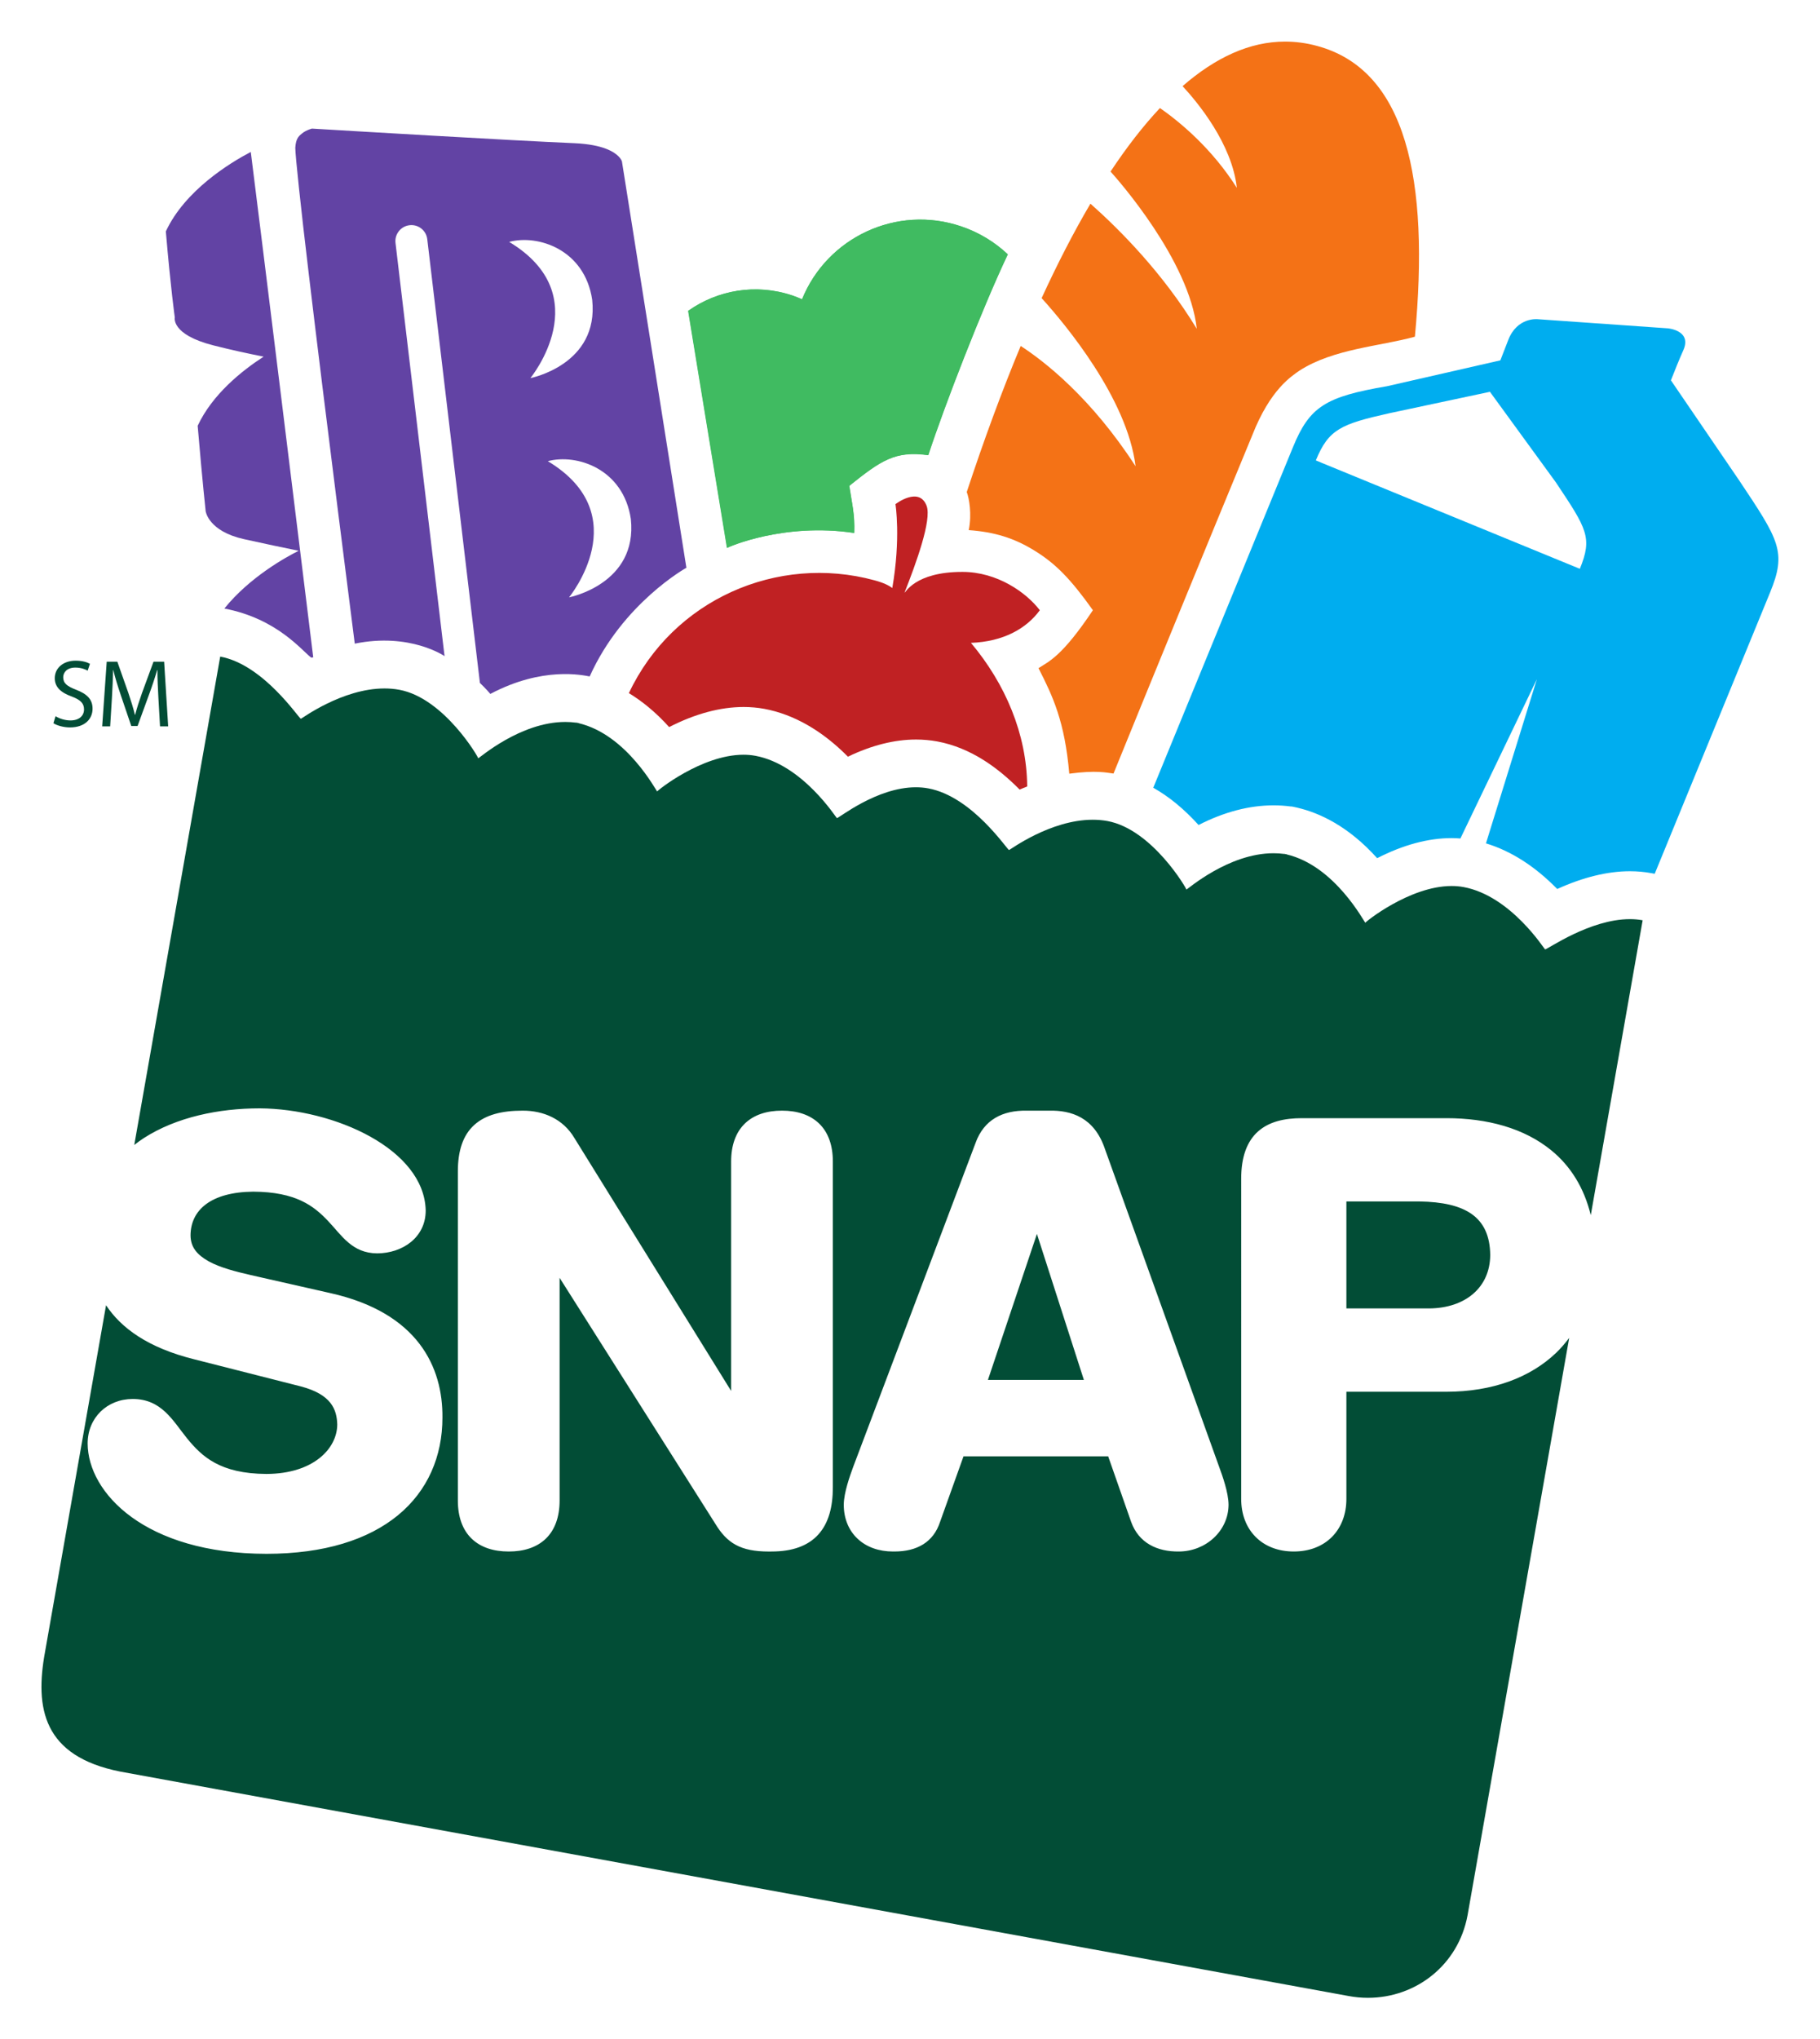 <?xml version="1.0" encoding="UTF-8" standalone="no"?>
<!-- Created with Inkscape (http://www.inkscape.org/) -->

<svg
   version="1.1"
   width="218.597"
   height="244.871"
   id="svg2985"
   xml:space="preserve"
   sodipodi:docname="snap.svg"
   inkscape:version="1.1.1 (3bf5ae0d25, 2021-09-20)"
   xmlns:inkscape="http://www.inkscape.org/namespaces/inkscape"
   xmlns:sodipodi="http://sodipodi.sourceforge.net/DTD/sodipodi-0.dtd"
   xmlns="http://www.w3.org/2000/svg"
   xmlns:svg="http://www.w3.org/2000/svg"
   xmlns:rdf="http://www.w3.org/1999/02/22-rdf-syntax-ns#"
   xmlns:cc="http://creativecommons.org/ns#"
   xmlns:dc="http://purl.org/dc/elements/1.1/"><sodipodi:namedview
     id="namedview171"
     pagecolor="#ffffff"
     bordercolor="#666666"
     borderopacity="1.0"
     inkscape:pageshadow="2"
     inkscape:pageopacity="0.0"
     inkscape:pagecheckerboard="0"
     showgrid="false"
     inkscape:zoom="1.4064466"
     inkscape:cx="250.98714"
     inkscape:cy="175.26439"
     inkscape:window-width="1920"
     inkscape:window-height="1004"
     inkscape:window-x="0"
     inkscape:window-y="0"
     inkscape:window-maximized="1"
     inkscape:current-layer="svg2985"
     fit-margin-top="5"
     fit-margin-left="5"
     fit-margin-right="5"
     fit-margin-bottom="5" /><defs
     id="defs2989" /><g
     transform="translate(-317.375,-320.745)"
     id="layer1"
     style="display:none"><g
       transform="matrix(3.316,0,0,-3.316,-785.632,1589.189)"
       id="g3792"><g
         transform="translate(329.158,305.822)"
         id="g3179"><path
           d="m 0,0 h 0.824 c 0.559,-0.006 0.758,0.02 0.944,0.153 0.219,0.153 0.306,0.426 0.306,0.692 0,0.172 -0.04,0.352 -0.14,0.498 C 1.688,1.688 1.124,1.688 0.738,1.688 H 0 Z m 0,-0.564 v -1.629 c 0,-0.086 -0.026,-0.299 -0.312,-0.299 -0.299,0 -0.326,0.199 -0.326,0.299 v 4.127 c 0,0.213 0.08,0.313 0.312,0.313 H 0.937 C 1.263,2.247 1.608,2.24 1.908,2.127 2.433,1.928 2.705,1.443 2.705,0.845 2.705,0.698 2.692,0.572 2.665,0.452 2.606,0.18 2.486,-0.053 2.267,-0.239 1.894,-0.551 1.496,-0.564 1.064,-0.564 Z"
           id="path3181"
           style="fill:#013021;fill-opacity:1;fill-rule:nonzero;stroke:none" /></g><g
         transform="translate(335.028,303.622)"
         id="g3183"><path
           d="m 0,0 c -0.007,-0.093 -0.02,-0.193 -0.146,-0.259 -0.087,-0.04 -0.213,-0.04 -0.306,0 -0.14,0.073 -0.14,0.18 -0.14,0.445 -0.286,-0.379 -0.571,-0.505 -1.056,-0.505 -0.16,0 -0.585,0.013 -0.884,0.339 -0.286,0.319 -0.286,0.745 -0.286,1.057 v 1.847 c 0,0.087 0.026,0.306 0.306,0.306 0.279,0 0.312,-0.212 0.312,-0.299 V 1.276 c 0,-0.445 0.02,-0.631 0.106,-0.791 0.153,-0.279 0.466,-0.279 0.545,-0.279 0.432,0 0.798,0.259 0.898,0.705 0.039,0.166 0.033,0.312 0.033,0.558 v 1.455 c 0,0.087 0.026,0.306 0.306,0.306 C -0.027,3.23 0,3.011 0,2.924 Z"
           id="path3185"
           style="fill:#013021;fill-opacity:1;fill-rule:nonzero;stroke:none" /></g><g
         transform="translate(335.86,306.294)"
         id="g3187"><path
           d="m 0,0 h -0.352 c -0.073,0 -0.253,0.026 -0.253,0.259 0,0.239 0.18,0.26 0.253,0.26 h 0.358 v 0.777 c 0,0.086 0.027,0.286 0.3,0.286 0.286,0 0.306,-0.193 0.306,-0.286 V 0.519 h 0.411 c 0.08,0 0.253,-0.021 0.253,-0.26 C 1.276,0.026 1.096,0 1.023,0 H 0.612 v -1.688 c 0,-0.399 0.006,-0.446 0.026,-0.525 0.047,-0.193 0.173,-0.226 0.352,-0.24 0.16,-0.006 0.326,-0.019 0.326,-0.252 0,-0.233 -0.213,-0.259 -0.392,-0.259 C 0,-2.964 0,-2.466 0,-1.948 Z"
           id="path3189"
           style="fill:#013021;fill-opacity:1;fill-rule:nonzero;stroke:none" /></g><g
         transform="translate(338.067,306.294)"
         id="g3191"><path
           d="m 0,0 h -0.352 c -0.073,0 -0.253,0.026 -0.253,0.259 0,0.239 0.18,0.26 0.253,0.26 h 0.358 v 0.777 c 0,0.086 0.027,0.286 0.3,0.286 0.286,0 0.306,-0.193 0.306,-0.286 V 0.519 h 0.411 c 0.08,0 0.253,-0.021 0.253,-0.26 C 1.276,0.026 1.096,0 1.023,0 H 0.612 v -1.688 c 0,-0.399 0.006,-0.446 0.026,-0.525 0.047,-0.193 0.173,-0.226 0.352,-0.24 0.16,-0.006 0.326,-0.019 0.326,-0.252 0,-0.233 -0.213,-0.259 -0.392,-0.259 C 0,-2.964 0,-2.466 0,-1.948 Z"
           id="path3193"
           style="fill:#013021;fill-opacity:1;fill-rule:nonzero;stroke:none" /></g><g
         transform="translate(340.566,303.629)"
         id="g3195"><path
           d="m 0,0 c 0,-0.053 -0.013,-0.106 -0.033,-0.146 -0.027,-0.06 -0.106,-0.153 -0.266,-0.153 -0.18,0 -0.306,0.113 -0.306,0.299 v 2.931 c 0,0.08 0.027,0.292 0.299,0.292 C -0.026,3.223 0,3.011 0,2.931 Z m -0.306,4.473 c 0.193,0 0.373,-0.133 0.373,-0.379 0,-0.226 -0.147,-0.366 -0.373,-0.366 -0.239,0 -0.372,0.16 -0.372,0.366 0,0.239 0.166,0.379 0.372,0.379"
           id="path3197"
           style="fill:#013021;fill-opacity:1;fill-rule:nonzero;stroke:none" /></g><g
         transform="translate(341.218,306.56)"
         id="g3199"><path
           d="m 0,0 c 0,0.093 0.02,0.193 0.146,0.258 0.087,0.041 0.226,0.041 0.306,0 0.146,-0.072 0.146,-0.172 0.146,-0.438 0.273,0.366 0.618,0.499 1.07,0.499 0.359,0 0.698,-0.107 0.917,-0.379 0.226,-0.286 0.233,-0.638 0.233,-0.991 v -1.88 c 0,-0.087 -0.026,-0.299 -0.306,-0.299 -0.053,0 -0.106,0.013 -0.159,0.032 -0.126,0.067 -0.146,0.174 -0.146,0.267 v 1.568 c 0,0.352 -0.013,0.432 -0.013,0.492 0,0.18 -0.04,0.665 -0.659,0.665 -0.604,0 -0.824,-0.452 -0.89,-0.758 C 0.605,-1.137 0.612,-1.31 0.612,-1.489 v -1.442 c 0,-0.087 -0.027,-0.299 -0.306,-0.299 -0.053,0 -0.107,0.013 -0.16,0.032 C 0.02,-3.131 0,-3.031 0,-2.931 Z"
           id="path3201"
           style="fill:#013021;fill-opacity:1;fill-rule:nonzero;stroke:none" /></g><g
         transform="translate(345.944,306.354)"
         id="g3203"><path
           d="m 0,0 c -0.219,0 -0.512,-0.066 -0.718,-0.359 -0.159,-0.232 -0.213,-0.545 -0.213,-0.817 0,-0.3 0.054,-0.625 0.213,-0.838 0.133,-0.186 0.366,-0.326 0.665,-0.326 0.305,0 0.585,0.153 0.731,0.366 0.18,0.259 0.193,0.691 0.193,0.844 0,0.173 0,1.13 -0.871,1.13 m 1.429,-2.532 c 0,-0.725 -0.086,-1.077 -0.352,-1.323 -0.233,-0.213 -0.632,-0.326 -1.09,-0.326 -0.386,0 -0.738,0.08 -0.971,0.253 -0.232,0.166 -0.392,0.452 -0.392,0.631 0,0.207 0.18,0.293 0.319,0.293 0.199,0 0.266,-0.14 0.319,-0.253 0.06,-0.12 0.087,-0.173 0.133,-0.226 0.146,-0.166 0.479,-0.186 0.632,-0.186 0.791,0 0.817,0.505 0.831,0.964 l 0.006,0.306 c -0.153,-0.18 -0.399,-0.465 -1.003,-0.465 -0.997,0 -1.416,0.764 -1.416,1.641 0,0.233 0.026,0.459 0.086,0.685 0.193,0.658 0.678,1.063 1.403,1.063 0.245,0 0.418,-0.046 0.544,-0.099 0.253,-0.113 0.34,-0.24 0.413,-0.36 0.006,0.22 0.006,0.253 0.033,0.306 0.027,0.047 0.093,0.12 0.233,0.12 0.252,0 0.272,-0.179 0.272,-0.252 z"
           id="path3205"
           style="fill:#013021;fill-opacity:1;fill-rule:nonzero;stroke:none" /></g><g
         transform="translate(353.204,305.489)"
         id="g3207"><path
           d="m 0,0 h -2.426 v -1.854 c 0,-0.087 -0.026,-0.306 -0.312,-0.306 -0.053,0 -0.107,0.013 -0.153,0.04 -0.133,0.066 -0.153,0.166 -0.153,0.266 v 4.167 c 0,0.087 0.027,0.306 0.312,0.306 0.054,0 0.107,-0.014 0.16,-0.04 0.126,-0.066 0.146,-0.166 0.146,-0.266 V 0.552 H 0 V 2.313 C 0.007,2.366 0.014,2.42 0.034,2.466 0.053,2.506 0.133,2.619 0.312,2.619 0.598,2.619 0.625,2.4 0.625,2.313 V -1.854 C 0.625,-1.907 0.612,-1.961 0.592,-2.007 0.565,-2.067 0.479,-2.16 0.312,-2.16 0.034,-2.16 0,-1.941 0,-1.854 Z"
           id="path3209"
           style="fill:#013021;fill-opacity:1;fill-rule:nonzero;stroke:none" /></g><g
         transform="translate(356.774,305.423)"
         id="g3211"><path
           d="m 0,0 c -0.026,0.439 -0.266,0.924 -0.897,0.924 -0.14,0 -0.412,-0.013 -0.645,-0.22 C -1.808,0.472 -1.868,0.153 -1.901,0 Z m -1.908,-0.498 c 0.014,-0.299 0.08,-0.566 0.26,-0.785 0.226,-0.279 0.498,-0.325 0.764,-0.325 0.525,0 0.711,0.272 0.831,0.458 0.106,0.18 0.14,0.246 0.286,0.246 0.146,0 0.345,-0.086 0.345,-0.279 0,-0.027 0,-0.047 -0.006,-0.066 C 0.545,-1.376 0.432,-1.522 0.359,-1.602 -0.099,-2.12 -0.698,-2.12 -0.884,-2.12 c -0.432,0 -0.871,0.086 -1.21,0.465 -0.298,0.339 -0.438,0.817 -0.438,1.296 0,0.838 0.452,1.815 1.628,1.815 0.146,0 0.293,-0.013 0.432,-0.047 0.299,-0.073 0.559,-0.219 0.764,-0.498 0.22,-0.306 0.333,-0.738 0.333,-1.11 0,-0.279 -0.213,-0.299 -0.299,-0.299 z"
           id="path3213"
           style="fill:#013021;fill-opacity:1;fill-rule:nonzero;stroke:none" /></g><g
         transform="translate(359.188,304.945)"
         id="g3215"><path
           d="m 0,0 c -0.113,-0.02 -0.246,-0.053 -0.339,-0.086 -0.1,-0.034 -0.399,-0.133 -0.399,-0.505 0,-0.366 0.286,-0.552 0.618,-0.552 0.379,0 0.632,0.219 0.731,0.352 0.173,0.239 0.18,0.552 0.186,0.997 C 0.671,0.153 0.625,0.139 0.346,0.08 Z M 1.362,-1.349 C 1.356,-1.422 1.342,-1.615 1.096,-1.615 0.983,-1.608 0.884,-1.568 0.844,-1.469 0.824,-1.416 0.817,-1.389 0.817,-1.15 0.492,-1.568 0.04,-1.642 -0.253,-1.642 c -0.691,0 -1.116,0.426 -1.116,1.057 0,0.791 0.651,0.917 1.01,0.99 l 0.565,0.12 c 0.226,0.046 0.346,0.073 0.405,0.093 0.14,0.04 0.186,0.093 0.186,0.259 0,0.565 -0.571,0.565 -0.691,0.565 -0.578,0 -0.678,-0.286 -0.737,-0.465 -0.02,-0.093 -0.054,-0.213 -0.28,-0.213 -0.246,0 -0.312,0.14 -0.312,0.259 0,0.133 0.086,0.3 0.139,0.386 0.266,0.406 0.732,0.525 1.19,0.525 0.386,0 0.784,-0.073 1.03,-0.359 C 1.362,1.309 1.362,0.97 1.362,0.645 Z"
           id="path3217"
           style="fill:#013021;fill-opacity:1;fill-rule:nonzero;stroke:none" /></g><g
         transform="translate(361.681,303.629)"
         id="g3219"><path
           d="m 0,0 c 0,-0.08 -0.026,-0.299 -0.306,-0.299 -0.172,0 -0.305,0.1 -0.305,0.299 v 4.181 c 0,0.08 0.033,0.292 0.305,0.292 C -0.026,4.473 0,4.261 0,4.181 Z"
           id="path3221"
           style="fill:#013021;fill-opacity:1;fill-rule:nonzero;stroke:none" /></g><g
         transform="translate(362.645,306.294)"
         id="g3223"><path
           d="m 0,0 h -0.352 c -0.073,0 -0.253,0.026 -0.253,0.259 0,0.239 0.18,0.26 0.253,0.26 h 0.358 v 0.777 c 0,0.086 0.027,0.286 0.3,0.286 0.286,0 0.306,-0.193 0.306,-0.286 V 0.519 h 0.411 c 0.08,0 0.253,-0.021 0.253,-0.26 C 1.276,0.026 1.096,0 1.023,0 H 0.612 v -1.688 c 0,-0.399 0.006,-0.446 0.026,-0.525 0.047,-0.193 0.173,-0.226 0.352,-0.24 0.16,-0.006 0.326,-0.019 0.326,-0.252 0,-0.233 -0.213,-0.259 -0.392,-0.259 C 0,-2.964 0,-2.466 0,-1.948 Z"
           id="path3225"
           style="fill:#013021;fill-opacity:1;fill-rule:nonzero;stroke:none" /></g><g
         transform="translate(365.025,306.42)"
         id="g3227"><path
           d="M 0,0 C 0.239,0.319 0.665,0.459 1.057,0.459 1.688,0.459 1.934,0.133 1.987,0.06 2.2,-0.239 2.2,-0.625 2.2,-0.944 V -2.791 C 2.2,-2.845 2.187,-2.897 2.167,-2.938 2.14,-2.997 2.06,-3.09 1.894,-3.09 c -0.279,0 -0.306,0.212 -0.306,0.299 v 1.661 c 0,0.412 -0.013,0.585 -0.093,0.745 -0.153,0.285 -0.458,0.292 -0.565,0.292 -0.285,0 -0.531,-0.12 -0.684,-0.279 -0.24,-0.253 -0.253,-0.539 -0.253,-0.851 v -1.568 c 0,-0.054 -0.013,-0.106 -0.033,-0.147 -0.027,-0.059 -0.106,-0.152 -0.272,-0.152 -0.28,0 -0.306,0.212 -0.306,0.299 v 4.167 c 0,0.086 0.026,0.306 0.306,0.306 0.279,0 0.312,-0.22 0.312,-0.3 z"
           id="path3229"
           style="fill:#013021;fill-opacity:1;fill-rule:nonzero;stroke:none" /></g><g
         transform="translate(368.913,304.613)"
         id="g3231"><path
           d="m 0,0 c 0.087,-0.246 0.12,-0.372 0.153,-0.505 0.033,0.139 0.073,0.306 0.14,0.511 0.013,0.06 0.106,0.366 0.126,0.432 L 0.938,2.04 c 0.026,0.08 0.079,0.2 0.272,0.2 0.193,0 0.332,-0.12 0.332,-0.279 0,-0.04 0,-0.067 -0.013,-0.113 L 0.419,-1.316 C 0.2,-1.941 0.047,-2.433 -0.725,-2.433 c -0.332,0 -0.511,0.053 -0.511,0.332 0,0.08 0.02,0.18 0.08,0.213 0.04,0.02 0.08,0.027 0.113,0.027 0.04,0 0.246,-0.033 0.299,-0.033 0.153,0 0.299,0.073 0.399,0.179 0.093,0.107 0.133,0.226 0.219,0.479 l -1.21,3.057 c -0.019,0.053 -0.026,0.086 -0.026,0.133 0,0.173 0.153,0.286 0.345,0.286 0.193,0 0.253,-0.12 0.279,-0.2 z"
           id="path3233"
           style="fill:#013021;fill-opacity:1;fill-rule:nonzero;stroke:none" /></g><g
         transform="translate(373.554,307.49)"
         id="g3235"><path
           d="m 0,0 v -1.429 h 1.947 c 0.074,0 0.266,-0.027 0.266,-0.279 0,-0.246 -0.192,-0.273 -0.266,-0.273 H 0 v -1.874 c 0,-0.086 -0.04,-0.299 -0.319,-0.299 -0.06,0 -0.113,0.007 -0.166,0.033 -0.133,0.066 -0.153,0.166 -0.153,0.266 v 4.121 c 0,0.199 0.086,0.312 0.312,0.312 H 2.14 C 2.227,0.578 2.419,0.551 2.419,0.286 2.419,0.027 2.22,0 2.14,0 Z"
           id="path3237"
           style="fill:#013021;fill-opacity:1;fill-rule:nonzero;stroke:none" /></g><g
         transform="translate(378.44,304.154)"
         id="g3239"><path
           d="m 0,0 c 0.232,0.299 0.245,0.724 0.245,0.93 0,0.645 -0.212,1.29 -1.023,1.29 -0.18,0 -0.531,-0.027 -0.784,-0.379 -0.173,-0.253 -0.226,-0.605 -0.226,-0.917 0,-0.339 0.06,-0.704 0.246,-0.944 0.133,-0.166 0.392,-0.339 0.771,-0.339 0.299,0 0.591,0.12 0.771,0.359 m 0.438,-0.366 c -0.405,-0.445 -0.903,-0.485 -1.223,-0.485 -0.345,0 -0.823,0.047 -1.203,0.465 -0.412,0.452 -0.425,1.064 -0.425,1.31 0,0.319 0.033,0.877 0.412,1.309 0.412,0.459 0.964,0.499 1.249,0.499 0.978,0 1.629,-0.625 1.629,-1.762 0,-0.299 -0.033,-0.884 -0.439,-1.336"
           id="path3241"
           style="fill:#013021;fill-opacity:1;fill-rule:nonzero;stroke:none" /></g><g
         transform="translate(382.05,304.154)"
         id="g3243"><path
           d="m 0,0 c 0.233,0.299 0.246,0.724 0.246,0.93 0,0.645 -0.213,1.29 -1.024,1.29 -0.179,0 -0.531,-0.027 -0.784,-0.379 -0.173,-0.253 -0.226,-0.605 -0.226,-0.917 0,-0.339 0.06,-0.704 0.246,-0.944 0.133,-0.166 0.392,-0.339 0.771,-0.339 0.299,0 0.591,0.12 0.771,0.359 m 0.439,-0.366 c -0.406,-0.445 -0.904,-0.485 -1.223,-0.485 -0.346,0 -0.824,0.047 -1.203,0.465 -0.413,0.452 -0.426,1.064 -0.426,1.31 0,0.319 0.033,0.877 0.413,1.309 0.412,0.459 0.963,0.499 1.249,0.499 0.977,0 1.628,-0.625 1.628,-1.762 0,-0.299 -0.033,-0.884 -0.438,-1.336"
           id="path3245"
           style="fill:#013021;fill-opacity:1;fill-rule:nonzero;stroke:none" /></g><g
         transform="translate(385.587,305.942)"
         id="g3247"><path
           d="m 0,0 c -0.219,0.359 -0.545,0.419 -0.791,0.419 -0.525,0 -0.784,-0.353 -0.877,-0.818 -0.027,-0.153 -0.04,-0.305 -0.04,-0.459 0,-0.578 0.146,-1.276 0.924,-1.276 0.166,0 0.319,0.027 0.452,0.1 0.531,0.273 0.531,1.017 0.531,1.176 C 0.199,-0.585 0.166,-0.266 0,0 m 0.784,-2.32 c 0,-0.086 -0.026,-0.292 -0.299,-0.292 -0.153,0 -0.233,0.086 -0.266,0.153 -0.026,0.06 -0.026,0.113 -0.02,0.299 -0.06,-0.073 -0.133,-0.16 -0.279,-0.259 -0.239,-0.16 -0.505,-0.22 -0.784,-0.22 -1.05,0 -1.476,0.871 -1.476,1.808 0,0.844 0.372,1.768 1.436,1.768 0.711,0 1.01,-0.398 1.097,-0.511 v 1.435 c 0,0.053 0.013,0.107 0.033,0.153 0.033,0.066 0.12,0.146 0.259,0.146 0.027,0 0.087,0 0.153,-0.033 C 0.764,2.061 0.784,1.961 0.784,1.861 Z"
           id="path3249"
           style="fill:#013021;fill-opacity:1;fill-rule:nonzero;stroke:none" /></g><g
         transform="translate(354.028,295.571)"
         id="g3251"><path
           d="m 0,0 c -0.027,-0.093 -0.073,-0.219 -0.359,-0.219 -0.273,0 -0.332,0.113 -0.366,0.219 L -1.522,2.685 C -1.628,3.024 -1.702,3.37 -1.755,3.722 -1.808,3.31 -1.894,2.945 -1.961,2.705 L -2.699,0.014 C -2.725,-0.093 -2.772,-0.219 -3.071,-0.219 -3.357,-0.219 -3.397,-0.1 -3.43,0 l -1.349,4.168 c -0.013,0.039 -0.02,0.079 -0.02,0.119 0,0.133 0.133,0.266 0.326,0.266 0.199,0 0.266,-0.126 0.292,-0.206 L -3.29,1.529 c 0.153,-0.498 0.186,-0.698 0.206,-0.877 0.02,0.086 0.053,0.232 0.08,0.339 0.013,0.053 0.06,0.225 0.066,0.259 l 0.831,3.077 c 0.026,0.1 0.093,0.233 0.359,0.233 0.266,0 0.332,-0.127 0.359,-0.226 l 0.851,-2.945 c 0.093,-0.319 0.132,-0.551 0.159,-0.704 0.033,0.113 0.199,0.698 0.239,0.83 l 0.844,2.832 c 0.027,0.08 0.08,0.206 0.273,0.206 0.159,0 0.319,-0.106 0.319,-0.266 0,-0.04 -0.007,-0.073 -0.013,-0.106 z"
           id="path3253"
           style="fill:#013021;fill-opacity:1;fill-rule:nonzero;stroke:none" /></g><g
         transform="translate(356.389,295.651)"
         id="g3255"><path
           d="m 0,0 c 0,-0.053 -0.013,-0.106 -0.033,-0.146 -0.027,-0.06 -0.106,-0.153 -0.266,-0.153 -0.179,0 -0.306,0.113 -0.306,0.299 v 2.931 c 0,0.08 0.027,0.293 0.299,0.293 C -0.026,3.224 0,3.011 0,2.931 Z m -0.306,4.473 c 0.193,0 0.373,-0.133 0.373,-0.379 0,-0.225 -0.146,-0.365 -0.373,-0.365 -0.239,0 -0.372,0.159 -0.372,0.365 0,0.24 0.166,0.379 0.372,0.379"
           id="path3257"
           style="fill:#013021;fill-opacity:1;fill-rule:nonzero;stroke:none" /></g><g
         transform="translate(357.486,298.316)"
         id="g3259"><path
           d="m 0,0 h -0.352 c -0.073,0 -0.253,0.027 -0.253,0.259 0,0.239 0.18,0.26 0.253,0.26 h 0.358 v 0.777 c 0,0.086 0.027,0.286 0.3,0.286 0.286,0 0.306,-0.193 0.306,-0.286 V 0.519 h 0.411 c 0.08,0 0.253,-0.021 0.253,-0.26 C 1.276,0.027 1.096,0 1.023,0 H 0.612 v -1.688 c 0,-0.399 0.006,-0.446 0.026,-0.525 0.047,-0.193 0.173,-0.226 0.352,-0.24 0.16,-0.006 0.326,-0.019 0.326,-0.252 0,-0.233 -0.213,-0.259 -0.392,-0.259 C 0,-2.964 0,-2.466 0,-1.947 Z"
           id="path3261"
           style="fill:#013021;fill-opacity:1;fill-rule:nonzero;stroke:none" /></g><g
         transform="translate(359.866,298.443)"
         id="g3263"><path
           d="M 0,0 C 0.239,0.319 0.665,0.458 1.057,0.458 1.688,0.458 1.934,0.133 1.987,0.06 2.2,-0.24 2.2,-0.625 2.2,-0.944 V -2.792 C 2.2,-2.845 2.187,-2.898 2.167,-2.938 2.14,-2.998 2.06,-3.091 1.894,-3.091 c -0.279,0 -0.306,0.213 -0.306,0.299 v 1.662 c 0,0.412 -0.013,0.585 -0.093,0.745 -0.153,0.285 -0.458,0.292 -0.565,0.292 -0.285,0 -0.531,-0.12 -0.684,-0.279 -0.24,-0.253 -0.253,-0.539 -0.253,-0.851 v -1.569 c 0,-0.053 -0.013,-0.106 -0.033,-0.146 -0.027,-0.06 -0.106,-0.153 -0.272,-0.153 -0.28,0 -0.306,0.213 -0.306,0.299 v 4.168 c 0,0.086 0.026,0.305 0.306,0.305 C -0.033,1.681 0,1.462 0,1.382 Z"
           id="path3265"
           style="fill:#013021;fill-opacity:1;fill-rule:nonzero;stroke:none" /></g><g
         transform="translate(363.19,295.651)"
         id="g3267"><path
           d="m 0,0 c 0,-0.053 -0.014,-0.106 -0.034,-0.146 -0.026,-0.06 -0.106,-0.153 -0.265,-0.153 -0.18,0 -0.306,0.113 -0.306,0.299 v 2.931 c 0,0.08 0.027,0.293 0.299,0.293 C -0.027,3.224 0,3.011 0,2.931 Z m -0.306,4.473 c 0.193,0 0.372,-0.133 0.372,-0.379 0,-0.225 -0.146,-0.365 -0.372,-0.365 -0.239,0 -0.372,0.159 -0.372,0.365 0,0.24 0.166,0.379 0.372,0.379"
           id="path3269"
           style="fill:#013021;fill-opacity:1;fill-rule:nonzero;stroke:none" /></g><g
         transform="translate(363.709,298.582)"
         id="g3271"><path
           d="m 0,0 c 0,0.093 0.02,0.193 0.146,0.259 0.087,0.04 0.226,0.04 0.306,0 0.146,-0.073 0.146,-0.173 0.146,-0.439 0.273,0.366 0.618,0.499 1.07,0.499 0.359,0 0.698,-0.106 0.917,-0.379 0.226,-0.286 0.233,-0.638 0.233,-0.991 v -1.88 c 0,-0.086 -0.027,-0.299 -0.306,-0.299 -0.053,0 -0.106,0.013 -0.159,0.033 -0.126,0.067 -0.146,0.173 -0.146,0.266 v 1.568 c 0,0.353 -0.013,0.432 -0.013,0.492 0,0.18 -0.04,0.665 -0.659,0.665 -0.604,0 -0.824,-0.452 -0.89,-0.758 C 0.605,-1.137 0.611,-1.31 0.611,-1.489 v -1.442 c 0,-0.086 -0.026,-0.299 -0.305,-0.299 -0.053,0 -0.107,0.013 -0.16,0.033 C 0.02,-3.13 0,-3.031 0,-2.931 Z"
           id="path3273"
           style="fill:#013021;fill-opacity:1;fill-rule:nonzero;stroke:none" /></g><g
         transform="translate(369.931,297.878)"
         id="g3275"><path
           d="M 0,0 H 0.937 C 1.183,0 1.469,0 1.668,0.046 1.974,0.119 2.22,0.372 2.22,0.837 2.22,1.176 2.093,1.329 2.06,1.369 1.821,1.655 1.369,1.661 0.704,1.661 H 0 Z M 0,-0.532 V -2.227 C 0,-2.28 -0.013,-2.333 -0.034,-2.38 -0.06,-2.433 -0.14,-2.526 -0.306,-2.526 c -0.279,0 -0.312,0.213 -0.312,0.299 v 4.128 c 0,0.073 0,0.153 0.073,0.232 0.073,0.08 0.159,0.08 0.239,0.08 H 1.143 C 1.549,2.213 2.08,2.193 2.439,1.894 2.672,1.708 2.865,1.369 2.865,0.871 2.865,0.704 2.851,0.239 2.419,-0.08 2.246,-0.206 2.127,-0.233 2,-0.259 2.146,-0.273 2.372,-0.306 2.546,-0.565 2.672,-0.758 2.705,-0.984 2.738,-1.203 l 0.04,-0.266 c 0.04,-0.226 0.04,-0.246 0.08,-0.445 0.02,-0.093 0.04,-0.213 0.04,-0.293 0,-0.252 -0.146,-0.326 -0.3,-0.326 -0.185,0 -0.285,0.133 -0.358,0.379 -0.074,0.246 -0.107,0.532 -0.133,0.745 -0.12,0.844 -0.346,0.877 -1.329,0.877 z"
           id="path3277"
           style="fill:#013021;fill-opacity:1;fill-rule:nonzero;stroke:none" /></g><g
         transform="translate(375.788,297.446)"
         id="g3279"><path
           d="m 0,0 c -0.027,0.438 -0.266,0.924 -0.897,0.924 -0.14,0 -0.412,-0.013 -0.645,-0.22 C -1.808,0.471 -1.868,0.153 -1.901,0 Z m -1.908,-0.498 c 0.014,-0.3 0.08,-0.566 0.259,-0.785 0.226,-0.279 0.499,-0.325 0.765,-0.325 0.525,0 0.711,0.272 0.831,0.458 0.106,0.179 0.139,0.246 0.286,0.246 0.146,0 0.345,-0.087 0.345,-0.279 0,-0.027 0,-0.047 -0.007,-0.067 C 0.545,-1.376 0.432,-1.522 0.359,-1.602 -0.1,-2.12 -0.698,-2.12 -0.884,-2.12 c -0.432,0 -0.871,0.086 -1.21,0.465 -0.298,0.339 -0.439,0.817 -0.439,1.296 0,0.837 0.453,1.814 1.629,1.814 0.146,0 0.292,-0.013 0.432,-0.046 0.299,-0.073 0.558,-0.219 0.764,-0.498 0.22,-0.306 0.333,-0.738 0.333,-1.11 0,-0.28 -0.213,-0.299 -0.299,-0.299 z"
           id="path3281"
           style="fill:#013021;fill-opacity:1;fill-rule:nonzero;stroke:none" /></g><g
         transform="translate(378.202,296.967)"
         id="g3283"><path
           d="m 0,0 c -0.113,-0.02 -0.246,-0.053 -0.339,-0.086 -0.1,-0.034 -0.399,-0.133 -0.399,-0.505 0,-0.366 0.286,-0.552 0.618,-0.552 0.379,0 0.632,0.219 0.731,0.352 0.173,0.24 0.18,0.552 0.186,0.997 C 0.671,0.153 0.625,0.14 0.345,0.08 Z m 1.362,-1.349 c -0.007,-0.073 -0.02,-0.266 -0.266,-0.266 -0.113,0.007 -0.212,0.047 -0.252,0.146 -0.02,0.053 -0.027,0.08 -0.027,0.319 -0.325,-0.418 -0.778,-0.492 -1.07,-0.492 -0.691,0 -1.116,0.426 -1.116,1.057 0,0.791 0.651,0.918 1.01,0.99 l 0.565,0.12 c 0.226,0.047 0.345,0.073 0.405,0.093 0.14,0.04 0.186,0.093 0.186,0.259 0,0.566 -0.572,0.566 -0.691,0.566 -0.578,0 -0.678,-0.287 -0.738,-0.466 -0.02,-0.093 -0.053,-0.212 -0.279,-0.212 -0.246,0 -0.312,0.139 -0.312,0.259 0,0.132 0.086,0.299 0.139,0.385 0.266,0.405 0.731,0.525 1.19,0.525 0.386,0 0.784,-0.073 1.03,-0.359 C 1.362,1.309 1.362,0.97 1.362,0.645 Z"
           id="path3285"
           style="fill:#013021;fill-opacity:1;fill-rule:nonzero;stroke:none" /></g><g
         transform="translate(382.415,296.449)"
         id="g3287"><path
           d="m 0,0 c 0.047,0.126 0.107,0.259 0.286,0.259 0.08,0 0.319,-0.047 0.319,-0.279 0,-0.093 -0.04,-0.233 -0.14,-0.399 -0.106,-0.186 -0.411,-0.705 -1.355,-0.705 -1.21,0 -1.602,0.964 -1.602,1.795 0,0.266 0.033,0.525 0.12,0.771 0.358,1.01 1.269,1.01 1.515,1.01 0.771,0 1.077,-0.325 1.256,-0.618 0.14,-0.219 0.14,-0.299 0.14,-0.346 0,-0.172 -0.147,-0.292 -0.326,-0.292 -0.186,0 -0.246,0.126 -0.319,0.279 -0.066,0.133 -0.246,0.472 -0.771,0.472 -0.704,0 -0.977,-0.605 -0.977,-1.249 0,-0.572 0.173,-1.303 0.977,-1.303 0.605,0 0.778,0.392 0.877,0.605"
           id="path3289"
           style="fill:#013021;fill-opacity:1;fill-rule:nonzero;stroke:none" /></g><g
         transform="translate(384.171,298.443)"
         id="g3291"><path
           d="M 0,0 C 0.239,0.319 0.665,0.458 1.057,0.458 1.688,0.458 1.934,0.133 1.987,0.06 2.2,-0.24 2.2,-0.625 2.2,-0.944 V -2.792 C 2.2,-2.845 2.187,-2.898 2.167,-2.938 2.14,-2.998 2.06,-3.091 1.894,-3.091 c -0.279,0 -0.306,0.213 -0.306,0.299 v 1.662 c 0,0.412 -0.013,0.585 -0.093,0.745 -0.152,0.285 -0.458,0.292 -0.565,0.292 -0.285,0 -0.531,-0.12 -0.684,-0.279 -0.239,-0.253 -0.253,-0.539 -0.253,-0.851 v -1.569 c 0,-0.053 -0.013,-0.106 -0.033,-0.146 -0.027,-0.06 -0.106,-0.153 -0.272,-0.153 -0.279,0 -0.306,0.213 -0.306,0.299 v 4.168 c 0,0.086 0.027,0.305 0.306,0.305 C -0.033,1.681 0,1.462 0,1.382 Z"
           id="path3293"
           style="fill:#013021;fill-opacity:1;fill-rule:nonzero;stroke:none" /></g></g></g><g
     transform="matrix(3.316,0,0,-3.316,121.057,30.54)"
     id="g3295"><path
       d="m 0,0 c -0.469,0.444 -1.041,0.796 -1.694,1.016 -2.33,0.786 -4.843,-0.395 -5.756,-2.643 -0.114,0.048 -0.229,0.098 -0.348,0.137 -1.325,0.447 -2.717,0.196 -3.776,-0.554 0.513,-3.113 0.919,-5.632 1.407,-8.585 0.027,0.027 2.053,0.927 4.605,0.542 0.024,0.7 -0.088,1.03 -0.19,1.706 1.111,0.895 1.707,1.301 2.872,1.111 0.596,1.815 1.95,5.31 2.88,7.27"
       id="path3297"
       style="fill:#40bb61;fill-opacity:1;fill-rule:nonzero;stroke:none" /></g><g
     transform="matrix(3.316,0,0,-3.316,121.022,30.551)"
     id="g3299"><path
       d="m 0,0 c -0.47,0.445 -1.041,0.796 -1.694,1.016 -2.33,0.786 -4.844,-0.395 -5.756,-2.643 -0.114,0.048 -0.229,0.098 -0.348,0.137 -1.326,0.447 -2.717,0.196 -3.776,-0.554 0.513,-3.112 0.919,-5.632 1.406,-8.585 0.028,0.027 2.053,0.927 4.606,0.542 0.024,0.701 -0.067,1.032 -0.169,1.708 1.173,0.935 1.643,1.264 2.851,1.11 C -2.284,-5.454 -0.93,-1.96 0,0"
       id="path3301"
       style="fill:#40bb61;fill-opacity:1;fill-rule:nonzero;stroke:none" /></g><g
     transform="matrix(3.316,0,0,-3.316,150.416,52.24)"
     id="g3303"><path
       d="m 0,0 c 0.651,1.658 1.417,2.128 1.706,2.333 1.236,0.796 2.924,0.88 4.182,1.229 0.535,5.694 -0.305,9.664 -3.555,10.532 -0.386,0.104 -0.769,0.154 -1.149,0.154 -1.281,0 -2.521,-0.578 -3.711,-1.613 0.553,-0.597 1.789,-2.088 1.966,-3.683 -0.904,1.427 -2.055,2.379 -2.785,2.89 -0.612,-0.652 -1.209,-1.423 -1.79,-2.3 0.236,-0.261 2.855,-3.208 3.124,-5.695 -1.23,2.025 -2.802,3.6 -3.852,4.532 -0.609,-1.033 -1.198,-2.18 -1.768,-3.42 0.846,-0.934 3.102,-3.63 3.403,-6.089 -1.608,2.484 -3.3,3.797 -4.161,4.357 -0.684,-1.639 -1.339,-3.424 -1.954,-5.289 0.084,-0.223 0.192,-0.789 0.072,-1.38 0.916,-0.066 1.641,-0.278 2.411,-0.76 0.727,-0.453 1.266,-0.988 2.086,-2.14 -1.115,-1.67 -1.586,-1.851 -1.971,-2.098 0.524,-1.026 0.952,-1.935 1.115,-3.822 0.988,0.133 1.35,0.036 1.603,0.006 C -3.783,-9.193 -1.737,-4.2 0,0"
       id="path3305"
       style="fill:#f47216;fill-opacity:1;fill-rule:nonzero;stroke:none" /></g><g
     transform="matrix(3.316,0,0,-3.316,68.345,71.726)"
     id="g3307"><path
       d="M 0,0 C 0,0 2.463,2.986 -0.768,4.931 0.276,5.212 1.969,4.656 2.239,2.836 2.491,0.481 0,0 0,0 m -2.168,12.871 c 1.044,0.28 2.737,-0.276 3.007,-2.095 C 1.092,8.42 -1.4,7.939 -1.4,7.939 c 0,0 2.463,2.986 -0.768,4.932 M 0.748,-2.864 c 1.194,2.656 3.503,3.936 3.503,3.936 0,0 -2.331,14.689 -2.331,14.689 L 1.917,15.783 C 1.915,15.787 1.914,15.791 1.911,15.798 1.899,15.83 1.871,15.89 1.793,15.969 1.642,16.12 1.252,16.397 0.2,16.445 c -2.207,0.092 -8.606,0.474 -9.512,0.529 -0.01,-0.003 -0.021,-0.006 -0.033,-0.01 -0.073,-0.022 -0.173,-0.063 -0.261,-0.118 -0.178,-0.131 -0.285,-0.21 -0.309,-0.563 10e-4,-0.292 0.195,-2.119 0.481,-4.512 0.291,-2.455 0.68,-5.59 1.069,-8.679 0.206,-1.64 0.412,-3.265 0.604,-4.768 2.005,0.409 3.252,-0.452 3.252,-0.452 l -1.776,14.96 c -0.038,0.317 0.19,0.606 0.507,0.643 0.318,0.038 0.606,-0.189 0.643,-0.506 l 1.907,-16.068 c 0,0 0.251,-0.241 0.377,-0.398 1.901,1.007 3.354,0.677 3.599,0.633 m -15.352,16.115 c 0.176,-2.074 0.325,-3.117 0.325,-3.117 0,0 -0.146,-0.615 1.385,-1.007 0.656,-0.168 1.304,-0.307 1.832,-0.411 -0.803,-0.52 -1.859,-1.37 -2.389,-2.504 0.177,-2.073 0.29,-3.097 0.29,-3.097 0,0 0.098,-0.72 1.385,-1.007 0.725,-0.162 1.434,-0.309 1.984,-0.421 -0.449,-0.223 -1.779,-0.955 -2.692,-2.092 1.923,-0.367 2.815,-1.537 3.147,-1.778 0.03,0.006 0.056,0.006 0.072,0.012 -0.28,2.275 -1.939,15.762 -2.262,18.299 -0.753,-0.395 -2.382,-1.386 -3.077,-2.877"
       id="path3309"
       style="fill:#6243a4;fill-opacity:1;fill-rule:nonzero;stroke:none" /></g><g
     transform="matrix(3.316,0,0,-3.316,161.712,144.26)"
     id="g3463"><path
       d="m 0,0 v -3.874 h 3.002 c 1.304,0.011 2.202,0.756 2.208,1.935 -0.015,1.383 -0.904,1.912 -2.564,1.938 z m -6.068,-12.676 c -0.793,-0.01 -1.454,0.315 -1.727,1.069 l -0.833,2.377 h -5.24 l -0.85,-2.375 c -0.238,-0.73 -0.831,-1.071 -1.653,-1.071 -0.018,0 -0.036,0 -0.054,0 -0.509,0 -0.958,0.16 -1.277,0.46 -0.322,0.298 -0.504,0.733 -0.503,1.237 0.004,0.437 0.22,1.038 0.347,1.383 l 4.426,11.714 0.18,-0.068 -0.18,0.069 c 0.306,0.844 0.981,1.183 1.851,1.168 h 0.814 c 0.796,0.018 1.633,-0.239 2.019,-1.381 l 4.134,-11.502 c 0.127,-0.345 0.342,-0.946 0.346,-1.383 -0.003,-0.954 -0.827,-1.695 -1.8,-1.697 m -12.533,2.323 c 0,-0.703 -0.15,-1.289 -0.522,-1.703 -0.372,-0.415 -0.944,-0.621 -1.696,-0.62 -0.033,0 -0.066,-10e-4 -0.099,-10e-4 -1.034,0 -1.518,0.308 -1.943,1.01 l -5.637,8.901 v -8.067 c 0,-0.588 -0.17,-1.061 -0.5,-1.379 -0.33,-0.318 -0.799,-0.465 -1.342,-0.464 -0.544,-10e-4 -1.012,0.146 -1.342,0.464 -0.331,0.318 -0.501,0.791 -0.501,1.379 V 1.089 c 0,0.737 0.181,1.305 0.591,1.678 0.409,0.371 0.999,0.52 1.753,0.52 0.757,0.003 1.466,-0.3 1.876,-0.989 l 5.678,-9.16 v 8.306 c -0.001,0.588 0.169,1.061 0.5,1.379 0.33,0.318 0.798,0.465 1.342,0.464 0.544,10e-4 1.012,-0.146 1.342,-0.464 0.332,-0.318 0.501,-0.791 0.5,-1.379 z m 27.453,9.856 1.879,10.678 c -0.152,0.029 -0.307,0.041 -0.463,0.041 -0.725,0 -1.47,-0.274 -2.046,-0.547 C 7.648,9.401 7.242,9.127 7.199,9.127 c -0.002,0 -0.004,10e-4 -0.004,0.002 0,-10e-4 0,-10e-4 0,-10e-4 -0.022,0 -1.234,1.938 -2.952,2.256 -0.142,0.026 -0.286,0.038 -0.431,0.038 -1.525,0 -3.157,-1.325 -3.124,-1.331 -0.036,0.006 -1.09,2.058 -2.851,2.475 l 10e-4,0.005 c -0.014,0.002 -0.029,0.003 -0.044,0.006 -0.014,0.003 -0.027,0.007 -0.043,0.009 L -2.25,12.583 c -0.13,0.017 -0.26,0.025 -0.389,0.025 -0.821,0 -1.6,-0.329 -2.18,-0.658 -0.579,-0.328 -0.958,-0.657 -0.977,-0.657 0.03,0 -1.229,2.179 -2.857,2.481 -0.178,0.033 -0.357,0.047 -0.536,0.047 -0.768,0 -1.518,-0.274 -2.079,-0.547 -0.562,-0.275 -0.935,-0.549 -0.949,-0.549 -10e-4,0 0,0.001 0,0.002 0,-10e-4 -10e-4,-10e-4 -0.002,-10e-4 -0.065,0 -1.324,1.935 -2.926,2.231 -0.149,0.028 -0.299,0.04 -0.449,0.04 -0.707,0 -1.403,-0.279 -1.932,-0.558 -0.528,-0.279 -0.889,-0.558 -0.926,-0.558 -0.002,0 -0.002,10e-4 -0.003,10e-4 10e-4,0 10e-4,-10e-4 0,-10e-4 -0.022,0 -1.235,1.938 -2.953,2.256 -0.141,0.026 -0.285,0.038 -0.43,0.038 -1.525,0 -3.156,-1.324 -3.124,-1.33 -0.035,0.006 -1.09,2.058 -2.851,2.474 l 10e-4,0.005 c -0.015,0.002 -0.029,0.003 -0.043,0.006 -0.015,0.003 -0.029,0.007 -0.043,0.01 l -0.001,-0.004 c -0.131,0.017 -0.261,0.026 -0.391,0.026 -0.82,0 -1.599,-0.329 -2.179,-0.658 -0.579,-0.329 -0.959,-0.658 -0.978,-0.658 0.032,0.001 -1.228,2.179 -2.856,2.481 -0.178,0.033 -0.358,0.048 -0.537,0.048 -0.767,0 -1.518,-0.274 -2.079,-0.548 -0.562,-0.274 -0.935,-0.549 -0.948,-0.549 -0.001,0 -0.001,10e-4 0,0.002 -0.001,-0.001 -0.001,-0.001 -0.003,-0.001 -0.068,0 -1.343,1.958 -2.921,2.25 L -43.904,2.045 c 0.113,0.087 0.228,0.173 0.349,0.251 1.18,0.758 2.71,1.073 4.189,1.075 2.725,-0.018 5.97,-1.482 6.018,-3.701 -10e-4,-0.985 -0.855,-1.549 -1.758,-1.55 -0.908,0.003 -1.284,0.651 -1.783,1.177 -0.51,0.536 -1.153,1.049 -2.707,1.057 -1.538,-0.016 -2.265,-0.669 -2.27,-1.583 0.003,-0.435 0.243,-0.707 0.661,-0.942 0.415,-0.228 0.988,-0.373 1.527,-0.497 l 2.86,-0.648 c 3.204,-0.71 4.093,-2.698 4.076,-4.51 0.002,-1.405 -0.536,-2.655 -1.61,-3.537 -1.074,-0.882 -2.666,-1.396 -4.763,-1.397 -4.4,0.005 -6.469,2.208 -6.478,3.994 0.001,0.934 0.705,1.611 1.633,1.613 1.051,-0.003 1.449,-0.785 1.97,-1.429 0.537,-0.656 1.192,-1.277 2.875,-1.286 1.708,0.007 2.56,0.925 2.563,1.791 -0.015,0.541 -0.211,1.087 -1.317,1.378 l -3.862,0.982 c -1.678,0.417 -2.65,1.133 -3.195,1.958 L -47.134,-16.3 c -0.379,-2.051 -0.073,-3.792 2.725,-4.346 l 44.484,-8.125 c 0.238,-0.045 0.473,-0.066 0.706,-0.066 1.733,0 3.274,1.181 3.608,2.989 L 8.07,-4.942 C 7.925,-5.133 7.77,-5.317 7.595,-5.484 6.664,-6.372 5.306,-6.892 3.607,-6.892 H 0 v -3.878 c 0.001,-0.553 -0.183,-1.036 -0.521,-1.376 -0.336,-0.34 -0.818,-0.53 -1.38,-0.53 h -0.004 c -0.564,-10e-4 -1.048,0.189 -1.384,0.53 -0.339,0.34 -0.522,0.823 -0.521,1.376 V 0.818 c -0.002,0.793 0.21,1.361 0.612,1.718 0.404,0.356 0.956,0.479 1.585,0.479 H 3.628 C 5.1,3.015 6.444,2.654 7.43,1.844 8.116,1.282 8.61,0.499 8.852,-0.497 m -21.836,-5.966 h 3.476 l -1.701,5.286 z"
       id="path3465"
       style="fill:#024d36;fill-opacity:1;fill-rule:nonzero;stroke:none" /></g><g
     transform="matrix(3.316,0,0,-3.316,124.892,73.272)"
     id="g3467"><path
       d="M 0,0 C -0.495,0.645 -1.539,1.385 -2.799,1.388 -4.541,1.391 -4.875,0.609 -4.9,0.639 c 0.414,1.051 0.993,2.633 0.799,3.142 -0.273,0.72 -1.128,0.06 -1.128,0.06 0,0 0.199,-1.229 -0.115,-3.037 -0.129,0.097 -0.324,0.193 -0.647,0.28 -3.518,0.954 -7.299,-0.701 -8.894,-4.086 0.467,-0.285 0.963,-0.677 1.458,-1.229 0.945,0.483 1.852,0.727 2.7,0.727 0.255,0 0.506,-0.023 0.747,-0.067 1.066,-0.198 2.096,-0.789 3.029,-1.732 0.856,0.412 1.686,0.621 2.468,0.621 0.261,0 0.518,-0.024 0.766,-0.069 1.23,-0.228 2.224,-0.973 2.985,-1.743 0.092,0.043 0.182,0.073 0.273,0.111 0,0.008 0.001,0.016 0.001,0.024 -0.021,1.876 -0.787,3.69 -2.037,5.177 C -1.325,-1.137 -0.49,-0.67 0,0"
       id="path3469"
       style="fill:#c02123;fill-opacity:1;fill-rule:nonzero;stroke:none" /></g><g
     transform="matrix(3.316,0,0,-3.316,189.751,68.298)"
     id="g3471"><path
       d="m 0,0 -9.332,3.829 -0.23,0.097 c 0.463,1.13 0.914,1.315 2.66,1.707 l 3.646,0.776 2.389,-3.281 C 0.257,1.445 0.464,1.13 0,0 m -10.296,-8.635 0.015,-0.003 0.02,-0.005 c -0.011,0.003 -0.023,0.005 -0.035,0.008 M 5.763,3.213 3.299,6.825 C 3.434,7.17 3.6,7.581 3.747,7.911 4.072,8.631 3.192,8.707 3.192,8.707 l -4.716,0.331 c 0,0 -0.746,0.087 -1.07,-0.756 C -2.679,8.061 -2.777,7.81 -2.879,7.548 L -6.981,6.612 C -9.211,6.231 -9.787,5.876 -10.39,4.406 l -5.061,-12.334 c 0.566,-0.318 1.115,-0.766 1.641,-1.349 0.925,0.473 1.837,0.712 2.718,0.712 0.209,0 0.418,-0.014 0.621,-0.041 l 0.038,-10e-4 0.038,-0.007 c 0.046,-0.008 0.092,-0.018 0.138,-0.03 h 10e-4 l 0.04,-0.01 c 0.774,-0.183 1.825,-0.656 2.875,-1.824 0.944,0.483 1.852,0.727 2.7,0.727 0.106,0 0.211,-0.006 0.315,-0.014 l 2.77,5.769 -1.844,-5.946 c 0.908,-0.275 1.78,-0.832 2.58,-1.652 0.94,0.426 1.825,0.643 2.635,0.643 0.266,0 0.528,-0.024 0.779,-0.07 l 0.118,-0.022 4.179,10.187 c 0.604,1.471 0.335,1.88 -1.128,4.069"
       id="path3473"
       style="fill:#00adef;fill-opacity:1;fill-rule:nonzero;stroke:none" /></g><g
     transform="matrix(3.316,0,0,-3.316,6.67,85.997)"
     id="g3475"><path
       d="m 0,0 c 0.135,-0.083 0.333,-0.153 0.542,-0.153 0.309,0 0.49,0.164 0.49,0.4 0,0.219 -0.126,0.344 -0.442,0.465 -0.382,0.136 -0.618,0.334 -0.618,0.664 0,0.364 0.303,0.635 0.757,0.635 0.24,0 0.414,-0.055 0.518,-0.114 L 1.164,1.65 C 1.087,1.692 0.931,1.761 0.719,1.761 0.399,1.761 0.278,1.57 0.278,1.41 0.278,1.191 0.42,1.084 0.743,0.959 1.139,0.806 1.341,0.615 1.341,0.271 c 0,-0.361 -0.268,-0.677 -0.82,-0.677 -0.226,0 -0.472,0.069 -0.597,0.152 z"
       id="path3477"
       style="fill:#024d36;fill-opacity:1;fill-rule:nonzero;stroke:none" /></g><g
     transform="matrix(3.316,0,0,-3.316,19.025,83.808)"
     id="g3479"><path
       d="m 0,0 c -0.017,0.326 -0.038,0.719 -0.035,1.011 h -0.01 C -0.125,0.736 -0.222,0.441 -0.34,0.121 l -0.414,-1.135 h -0.229 l -0.379,1.115 c -0.111,0.33 -0.205,0.632 -0.271,0.91 H -1.64 C -1.647,0.719 -1.664,0.326 -1.685,-0.025 l -0.062,-1.003 h -0.289 l 0.164,2.341 h 0.385 l 0.4,-1.133 c 0.097,-0.288 0.177,-0.545 0.236,-0.788 h 0.01 c 0.059,0.236 0.143,0.493 0.247,0.788 l 0.417,1.133 H 0.208 L 0.354,-1.028 H 0.059 Z"
       id="path3481"
       style="fill:#024d36;fill-opacity:1;fill-rule:nonzero;stroke:none" /></g></svg>
